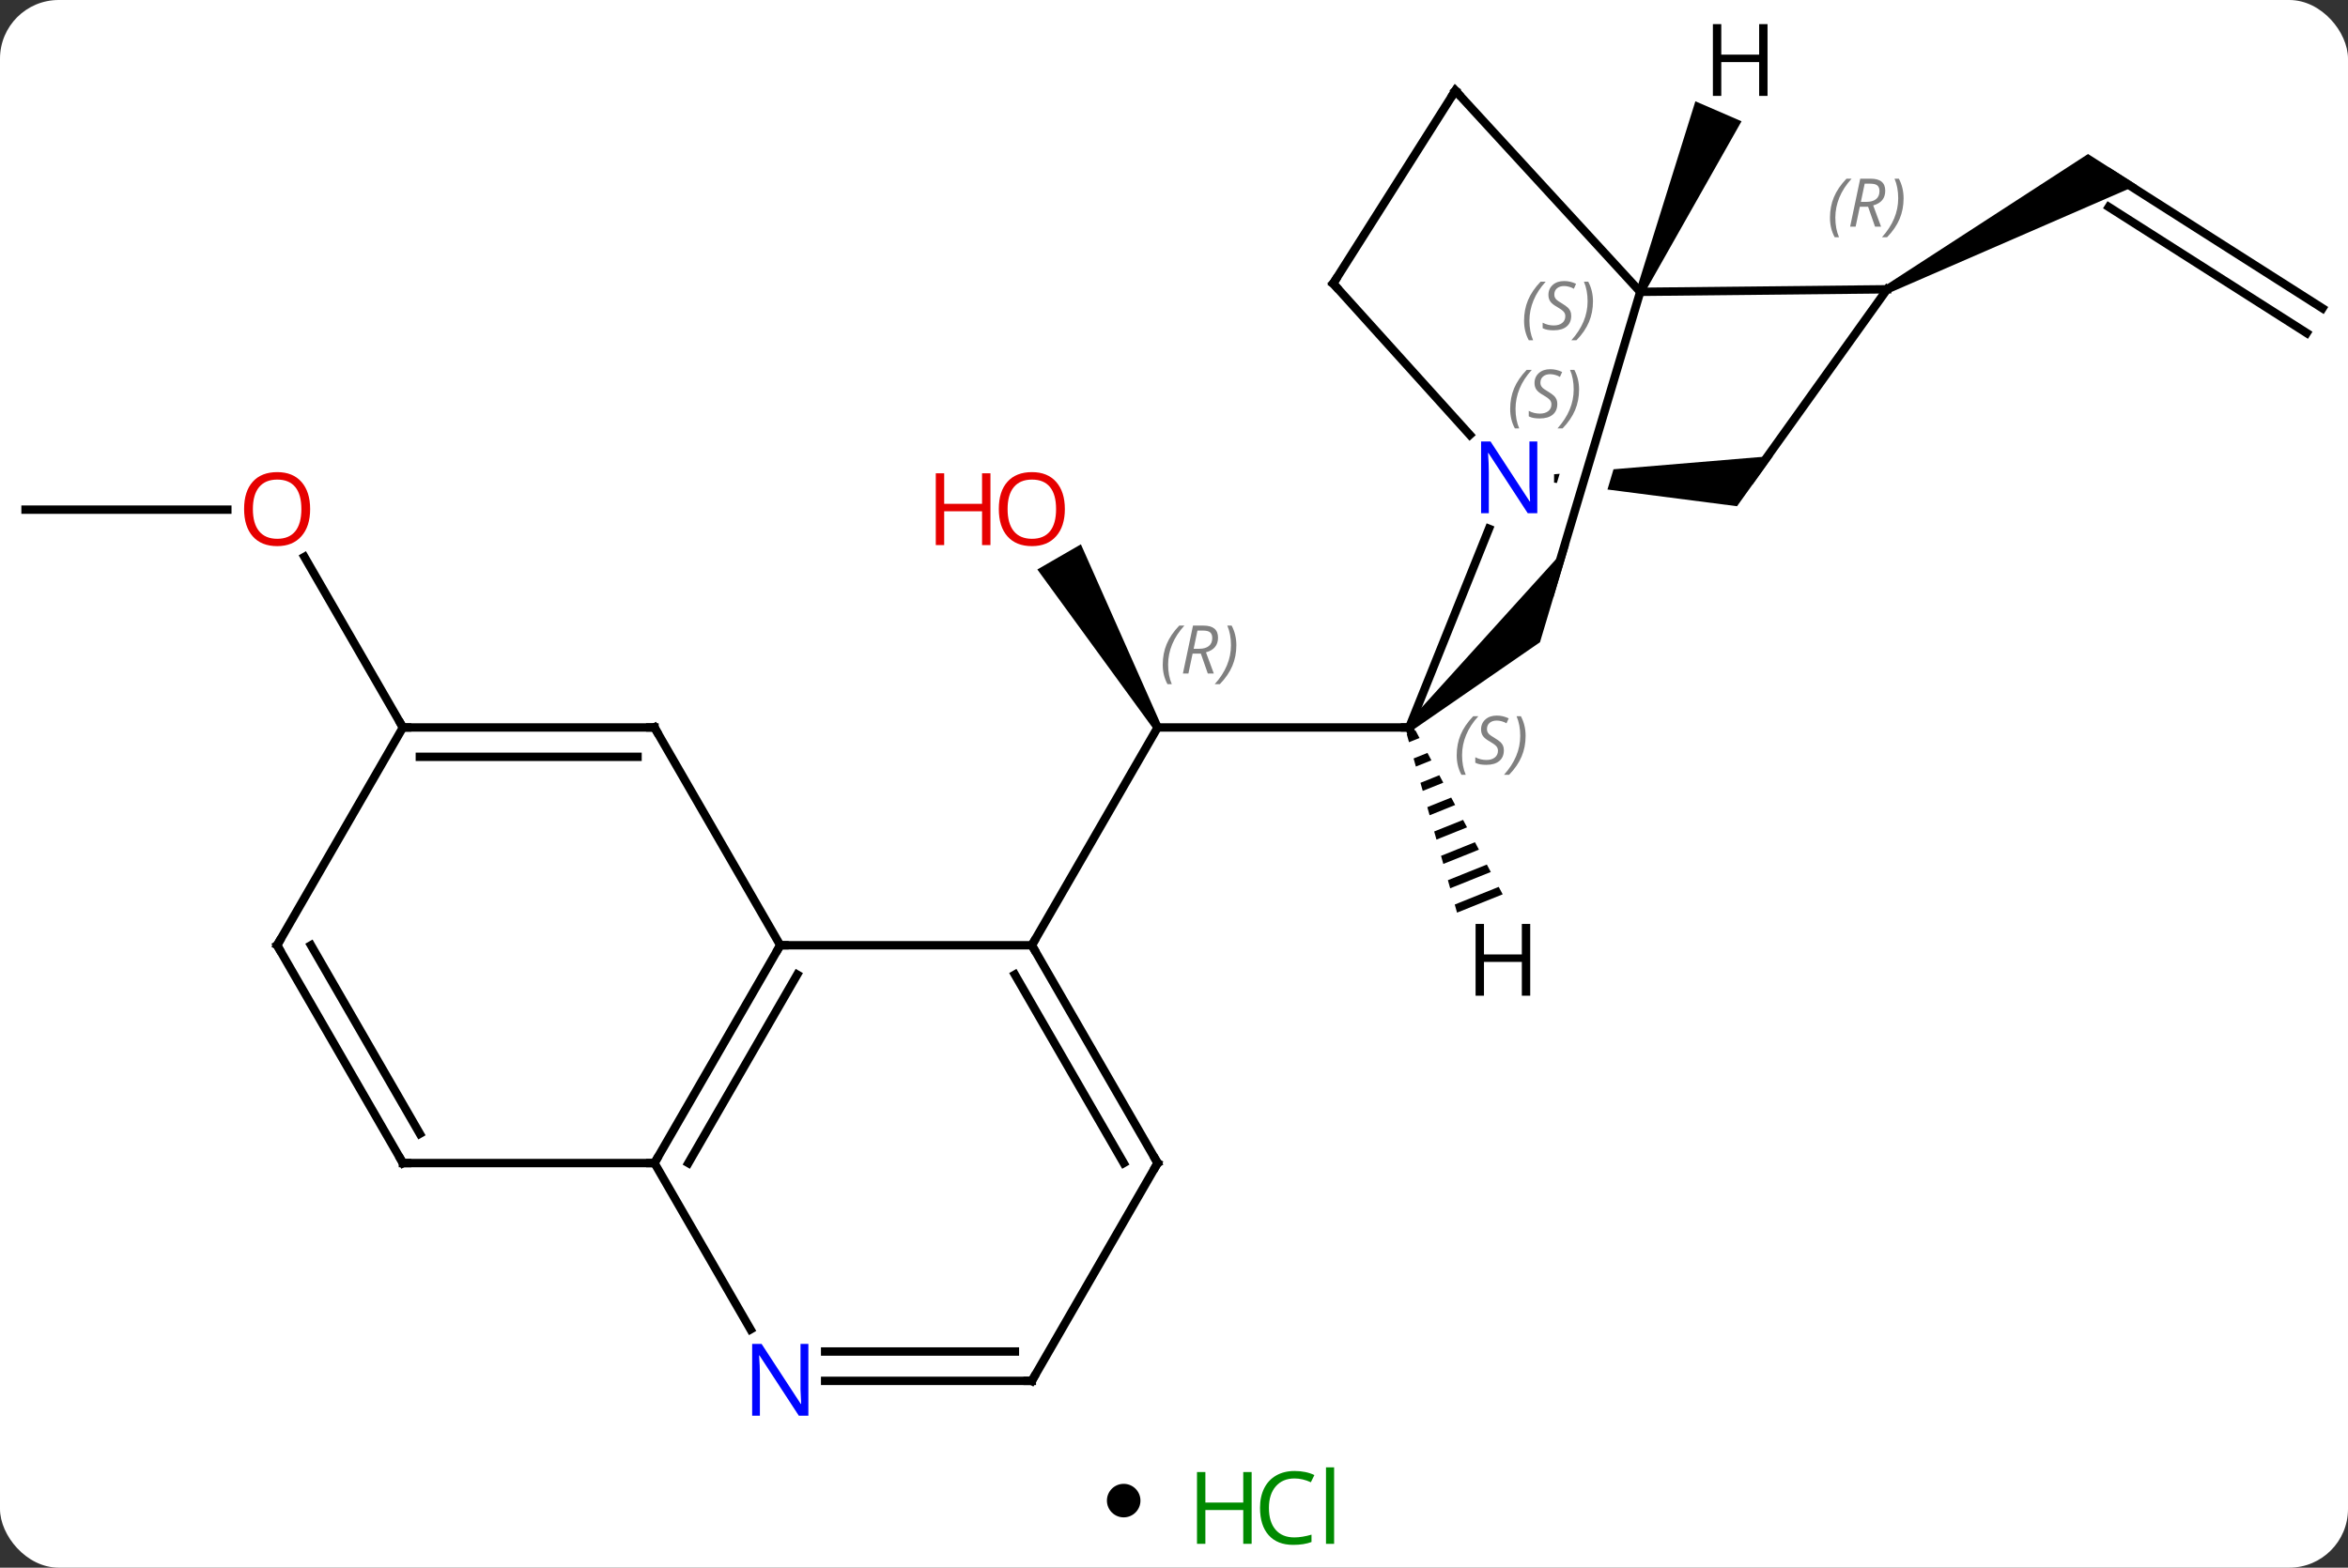 <svg width="280" viewBox="0 0 280 187" style="fill-opacity:1; color-rendering:auto; color-interpolation:auto; text-rendering:auto; stroke:black; stroke-linecap:square; stroke-miterlimit:10; shape-rendering:auto; stroke-opacity:1; fill:black; stroke-dasharray:none; font-weight:normal; stroke-width:1; font-family:'Open Sans'; font-style:normal; stroke-linejoin:miter; font-size:12; stroke-dashoffset:0; image-rendering:auto;" height="187" class="cas-substance-image" xmlns:xlink="http://www.w3.org/1999/xlink" xmlns="http://www.w3.org/2000/svg"><rect x="0" y="0" width="280" height="187" fill="#333333" stroke="none"/><svg class="cas-substance-single-component"><rect y="0" x="0" width="280" stroke="none" ry="7" rx="7" height="187" fill="white" class="cas-substance-group"/><svg y="0" x="0" width="280" viewBox="0 0 280 172" style="fill:black;" height="172" class="cas-substance-single-component-image"><svg><g><clipPath id="clipPath_c24b6713851d4c1a811b4f0095e4a91a1" clipPathUnits="userSpaceOnUse"><path d="M36.243 -48.939 L36.201 -8.939 L72.609 -8.901 L72.651 -48.901 L58.051 -48.916 L58.051 -48.916 L46.703 -10.897 L40.954 -12.613 L51.792 -48.923 L51.792 -48.923 L36.243 -48.939 Z"/></clipPath><g transform="translate(140,86)" style="text-rendering:geometricPrecision; color-rendering:optimizeQuality; color-interpolation:linearRGB; stroke-linecap:butt; image-rendering:optimizeQuality;"><path style="stroke:none;" d="M-1.52 0.527 L-2.386 1.027 L-16.297 -18.07 L-11.101 -21.07 Z"/><line y2="26.757" y1="0.777" x2="-16.953" x1="-1.953" style="fill:none;"/><line y2="0.777" y1="0.777" x2="28.047" x1="-1.953" style="fill:none;"/><line y2="-25.206" y1="-25.206" x2="-136.953" x1="-112.891" style="fill:none;"/><line y2="0.777" y1="-19.57" x2="-91.953" x1="-103.699" style="fill:none;"/><line y2="-49.227" y1="-65.346" x2="136.953" x1="111.651" style="fill:none;"/><line y2="-46.275" y1="-61.308" x2="135.072" x1="111.475" style="fill:none;"/><path style="stroke:none;" d="M85.272 -51.048 L84.81 -51.935 L108.998 -67.629 L114.841 -63.907 Z"/><line y2="26.757" y1="26.757" x2="-16.953" x1="-46.953" style="fill:none;"/><line y2="52.737" y1="26.757" x2="-61.953" x1="-46.953" style="fill:none;"/><line y2="52.737" y1="30.257" x2="-57.911" x1="-44.932" style="fill:none;"/><line y2="0.777" y1="26.757" x2="-61.953" x1="-46.953" style="fill:none;"/><line y2="52.737" y1="26.757" x2="-1.953" x1="-16.953" style="fill:none;"/><line y2="52.737" y1="30.257" x2="-5.995" x1="-18.974" style="fill:none;"/><line y2="52.737" y1="52.737" x2="-91.953" x1="-61.953" style="fill:none;"/><line y2="72.579" y1="52.737" x2="-50.497" x1="-61.953" style="fill:none;"/><line y2="0.777" y1="0.777" x2="-91.953" x1="-61.953" style="fill:none;"/><line y2="4.277" y1="4.277" x2="-89.932" x1="-63.974" style="fill:none;"/><line y2="78.717" y1="52.737" x2="-16.953" x1="-1.953" style="fill:none;"/><line y2="26.757" y1="52.737" x2="-106.953" x1="-91.953" style="fill:none;"/><line y2="26.757" y1="49.237" x2="-102.912" x1="-89.932" style="fill:none;"/><line y2="78.717" y1="78.717" x2="-16.953" x1="-41.601" style="fill:none;"/><line y2="75.217" y1="75.217" x2="-18.974" x1="-41.601" style="fill:none;"/><line y2="26.757" y1="0.777" x2="-106.953" x1="-91.953" style="fill:none;"/><line y2="-22.923" y1="0.777" x2="37.559" x1="28.047" style="fill:none;"/><path style="stroke:none;" d="M28.393 1.138 L27.701 0.416 L47.115 -21.017 L43.645 -9.393 Z"/><path style="clip-path:url(#clipPath_c24b6713851d4c1a811b4f0095e4a91a1); stroke:none;" d="M45.323 -28.429 L45.324 -29.429 L71.431 -31.612 L67.142 -25.616 Z"/><line y2="-52.179" y1="-34.131" x2="18.984" x1="35.28" style="fill:none;"/><line y2="-51.189" y1="-15.348" x2="55.599" x1="44.901" style="fill:none;"/><line y2="-51.492" y1="-28.905" x2="85.041" x1="68.88" style="fill:none;"/><line y2="-75.186" y1="-52.179" x2="33.555" x1="18.984" style="fill:none;"/><line y2="-51.492" y1="-51.189" x2="85.041" x1="55.599" style="fill:none;"/><line y2="-75.186" y1="-51.189" x2="33.555" x1="55.599" style="fill:none;"/><path style="stroke:none;" d="M28.806 1.146 L27.754 1.569 L28.026 2.537 L29.279 2.034 L28.806 1.146 ZM30.223 3.81 L28.572 4.473 L28.572 4.473 L28.844 5.441 L28.844 5.441 L30.695 4.697 L30.223 3.81 ZM31.64 6.473 L29.39 7.377 L29.663 8.345 L29.663 8.345 L32.112 7.361 L32.112 7.361 L31.64 6.473 ZM33.056 9.137 L30.208 10.281 L30.208 10.281 L30.481 11.249 L30.481 11.249 L33.529 10.025 L33.056 9.137 ZM34.473 11.8 L31.026 13.185 L31.026 13.185 L31.299 14.153 L31.299 14.153 L34.945 12.688 L34.473 11.8 ZM35.89 14.464 L31.844 16.089 L32.117 17.057 L32.117 17.057 L36.362 15.352 L35.89 14.464 ZM37.307 17.128 L32.662 18.993 L32.935 19.961 L32.935 19.961 L37.779 18.015 L37.779 18.015 L37.307 17.128 ZM38.723 19.791 L33.48 21.897 L33.753 22.865 L39.196 20.679 L39.196 20.679 L38.723 19.791 Z"/><path style="stroke:none;" d="M56.058 -50.99 L55.14 -51.388 L62.173 -73.918 L67.679 -71.533 Z"/></g><g transform="translate(140,86)" style="font-size:8.4px; fill:gray; text-rendering:geometricPrecision; image-rendering:optimizeQuality; color-rendering:optimizeQuality; font-family:'Open Sans'; font-style:italic; stroke:gray; color-interpolation:linearRGB;"><path style="stroke:none;" d="M-1.342 -6.719 Q-1.342 -8.047 -0.873 -9.172 Q-0.404 -10.297 0.627 -11.376 L1.236 -11.376 Q0.268 -10.313 -0.217 -9.141 Q-0.701 -7.969 -0.701 -6.735 Q-0.701 -5.407 -0.264 -4.391 L-0.779 -4.391 Q-1.342 -5.422 -1.342 -6.719 ZM2.218 -8.032 L1.718 -5.657 L1.062 -5.657 L2.265 -11.376 L3.515 -11.376 Q5.25 -11.376 5.25 -9.938 Q5.25 -8.579 3.812 -8.188 L4.75 -5.657 L4.031 -5.657 L3.203 -8.032 L2.218 -8.032 ZM2.796 -10.782 Q2.406 -8.86 2.343 -8.61 L3 -8.61 Q3.75 -8.61 4.156 -8.938 Q4.562 -9.266 4.562 -9.891 Q4.562 -10.36 4.304 -10.571 Q4.046 -10.782 3.453 -10.782 L2.796 -10.782 ZM7.436 -9.032 Q7.436 -7.704 6.959 -6.571 Q6.482 -5.438 5.467 -4.391 L4.857 -4.391 Q6.795 -6.547 6.795 -9.032 Q6.795 -10.36 6.357 -11.376 L6.873 -11.376 Q7.436 -10.313 7.436 -9.032 Z"/></g><g transform="translate(140,86)" style="fill:rgb(230,0,0); text-rendering:geometricPrecision; color-rendering:optimizeQuality; image-rendering:optimizeQuality; font-family:'Open Sans'; stroke:rgb(230,0,0); color-interpolation:linearRGB;"><path style="stroke:none;" d="M-13.015 -25.276 Q-13.015 -23.214 -14.055 -22.034 Q-15.094 -20.854 -16.937 -20.854 Q-18.828 -20.854 -19.859 -22.018 Q-20.89 -23.183 -20.89 -25.292 Q-20.89 -27.386 -19.859 -28.534 Q-18.828 -29.683 -16.937 -29.683 Q-15.078 -29.683 -14.047 -28.511 Q-13.015 -27.339 -13.015 -25.276 ZM-19.844 -25.276 Q-19.844 -23.542 -19.101 -22.636 Q-18.359 -21.729 -16.937 -21.729 Q-15.515 -21.729 -14.789 -22.628 Q-14.062 -23.526 -14.062 -25.276 Q-14.062 -27.011 -14.789 -27.901 Q-15.515 -28.792 -16.937 -28.792 Q-18.359 -28.792 -19.101 -27.893 Q-19.844 -26.995 -19.844 -25.276 Z"/><path style="stroke:none;" d="M-21.89 -20.979 L-22.89 -20.979 L-22.89 -25.011 L-27.406 -25.011 L-27.406 -20.979 L-28.406 -20.979 L-28.406 -29.542 L-27.406 -29.542 L-27.406 -25.901 L-22.89 -25.901 L-22.89 -29.542 L-21.89 -29.542 L-21.89 -20.979 Z"/><path style="stroke:none;" d="M-103.016 -25.276 Q-103.016 -23.214 -104.055 -22.034 Q-105.094 -20.854 -106.937 -20.854 Q-108.828 -20.854 -109.859 -22.018 Q-110.891 -23.183 -110.891 -25.292 Q-110.891 -27.386 -109.859 -28.534 Q-108.828 -29.683 -106.937 -29.683 Q-105.078 -29.683 -104.047 -28.511 Q-103.016 -27.339 -103.016 -25.276 ZM-109.844 -25.276 Q-109.844 -23.542 -109.101 -22.636 Q-108.359 -21.729 -106.937 -21.729 Q-105.516 -21.729 -104.789 -22.628 Q-104.062 -23.526 -104.062 -25.276 Q-104.062 -27.011 -104.789 -27.901 Q-105.516 -28.792 -106.937 -28.792 Q-108.359 -28.792 -109.101 -27.893 Q-109.844 -26.995 -109.844 -25.276 Z"/></g><g transform="translate(140,86)" style="stroke-linecap:butt; text-rendering:geometricPrecision; color-rendering:optimizeQuality; image-rendering:optimizeQuality; font-family:'Open Sans'; color-interpolation:linearRGB; stroke-miterlimit:5;"><path style="fill:none;" d="M-47.203 27.19 L-46.953 26.757 L-46.453 26.757"/><path style="fill:none;" d="M-16.703 27.19 L-16.953 26.757 L-16.703 26.324"/><path style="fill:none;" d="M-61.703 52.304 L-61.953 52.737 L-62.453 52.737"/><path style="fill:none;" d="M-61.703 1.21 L-61.953 0.777 L-62.453 0.777"/><path style="fill:none;" d="M-2.203 52.304 L-1.953 52.737 L-2.203 53.17"/><path style="fill:none;" d="M-91.453 52.737 L-91.953 52.737 L-92.203 52.304"/><path style="fill:rgb(0,5,255); stroke:none;" d="M-43.601 82.873 L-44.742 82.873 L-49.43 75.686 L-49.476 75.686 Q-49.383 76.951 -49.383 77.998 L-49.383 82.873 L-50.305 82.873 L-50.305 74.311 L-49.18 74.311 L-44.508 81.467 L-44.461 81.467 Q-44.461 81.311 -44.508 80.451 Q-44.555 79.592 -44.539 79.217 L-44.539 74.311 L-43.601 74.311 L-43.601 82.873 Z"/><path style="fill:none;" d="M-91.453 0.777 L-91.953 0.777 L-92.203 0.344"/><path style="fill:none;" d="M-16.703 78.284 L-16.953 78.717 L-17.453 78.717"/><path style="fill:none;" d="M-106.703 27.19 L-106.953 26.757 L-106.703 26.324"/><path style="fill:none;" d="M28.233 1.241 L28.047 0.777 L27.547 0.777"/></g><g transform="translate(140,86)" style="stroke-linecap:butt; font-size:8.4px; fill:gray; text-rendering:geometricPrecision; image-rendering:optimizeQuality; color-rendering:optimizeQuality; font-family:'Open Sans'; font-style:italic; stroke:gray; color-interpolation:linearRGB; stroke-miterlimit:5;"><path style="stroke:none;" d="M33.713 4.093 Q33.713 2.765 34.181 1.64 Q34.65 0.515 35.681 -0.563 L36.291 -0.563 Q35.322 0.499 34.838 1.671 Q34.353 2.843 34.353 4.077 Q34.353 5.405 34.791 6.421 L34.275 6.421 Q33.713 5.39 33.713 4.093 ZM39.335 3.499 Q39.335 4.327 38.788 4.78 Q38.242 5.234 37.242 5.234 Q36.835 5.234 36.523 5.179 Q36.21 5.124 35.929 4.984 L35.929 4.327 Q36.554 4.655 37.257 4.655 Q37.882 4.655 38.257 4.359 Q38.632 4.062 38.632 3.546 Q38.632 3.234 38.429 3.007 Q38.226 2.78 37.663 2.452 Q37.07 2.124 36.843 1.796 Q36.617 1.468 36.617 1.015 Q36.617 0.281 37.132 -0.18 Q37.648 -0.641 38.492 -0.641 Q38.867 -0.641 39.203 -0.563 Q39.538 -0.485 39.913 -0.313 L39.648 0.281 Q39.398 0.124 39.078 0.038 Q38.757 -0.048 38.492 -0.048 Q37.96 -0.048 37.64 0.226 Q37.32 0.499 37.32 0.968 Q37.32 1.171 37.39 1.32 Q37.46 1.468 37.601 1.601 Q37.742 1.734 38.163 1.984 Q38.726 2.327 38.929 2.523 Q39.132 2.718 39.234 2.952 Q39.335 3.187 39.335 3.499 ZM41.93 1.78 Q41.93 3.109 41.453 4.241 Q40.977 5.374 39.961 6.421 L39.352 6.421 Q41.289 4.265 41.289 1.78 Q41.289 0.452 40.852 -0.563 L41.367 -0.563 Q41.93 0.499 41.93 1.78 Z"/></g><g transform="translate(140,86)" style="stroke-linecap:butt; fill:rgb(0,5,255); text-rendering:geometricPrecision; color-rendering:optimizeQuality; image-rendering:optimizeQuality; font-family:'Open Sans'; stroke:rgb(0,5,255); color-interpolation:linearRGB; stroke-miterlimit:5;"><path style="stroke:none;" d="M43.324 -24.779 L42.183 -24.779 L37.495 -31.966 L37.449 -31.966 Q37.542 -30.701 37.542 -29.654 L37.542 -24.779 L36.62 -24.779 L36.62 -33.341 L37.745 -33.341 L42.417 -26.185 L42.464 -26.185 Q42.464 -26.341 42.417 -27.201 Q42.37 -28.06 42.386 -28.435 L42.386 -33.341 L43.324 -33.341 L43.324 -24.779 Z"/></g><g transform="translate(140,86)" style="stroke-linecap:butt; font-size:8.4px; fill:gray; text-rendering:geometricPrecision; image-rendering:optimizeQuality; color-rendering:optimizeQuality; font-family:'Open Sans'; font-style:italic; stroke:gray; color-interpolation:linearRGB; stroke-miterlimit:5;"><path style="stroke:none;" d="M40.088 -37.224 Q40.088 -38.552 40.556 -39.677 Q41.025 -40.802 42.056 -41.88 L42.666 -41.88 Q41.697 -40.818 41.213 -39.646 Q40.728 -38.474 40.728 -37.24 Q40.728 -35.912 41.166 -34.896 L40.65 -34.896 Q40.088 -35.927 40.088 -37.224 ZM45.71 -37.818 Q45.71 -36.99 45.163 -36.537 Q44.617 -36.084 43.617 -36.084 Q43.21 -36.084 42.898 -36.138 Q42.585 -36.193 42.304 -36.334 L42.304 -36.99 Q42.929 -36.662 43.632 -36.662 Q44.257 -36.662 44.632 -36.959 Q45.007 -37.255 45.007 -37.771 Q45.007 -38.084 44.804 -38.31 Q44.601 -38.537 44.038 -38.865 Q43.445 -39.193 43.218 -39.521 Q42.992 -39.849 42.992 -40.302 Q42.992 -41.037 43.507 -41.498 Q44.023 -41.959 44.867 -41.959 Q45.242 -41.959 45.577 -41.88 Q45.913 -41.802 46.288 -41.63 L46.023 -41.037 Q45.773 -41.193 45.452 -41.279 Q45.132 -41.365 44.867 -41.365 Q44.335 -41.365 44.015 -41.091 Q43.695 -40.818 43.695 -40.349 Q43.695 -40.146 43.765 -39.998 Q43.835 -39.849 43.976 -39.716 Q44.117 -39.584 44.538 -39.334 Q45.101 -38.99 45.304 -38.794 Q45.507 -38.599 45.609 -38.365 Q45.71 -38.13 45.71 -37.818 ZM48.305 -39.537 Q48.305 -38.209 47.828 -37.076 Q47.352 -35.943 46.336 -34.896 L45.727 -34.896 Q47.664 -37.052 47.664 -39.537 Q47.664 -40.865 47.227 -41.88 L47.742 -41.88 Q48.305 -40.818 48.305 -39.537 Z"/><path style="fill:none; stroke:black;" d="M19.319 -51.808 L18.984 -52.179 L19.252 -52.601"/><path style="stroke:none;" d="M41.746 -47.74 Q41.746 -49.069 42.215 -50.194 Q42.683 -51.319 43.715 -52.397 L44.324 -52.397 Q43.355 -51.334 42.871 -50.162 Q42.386 -48.99 42.386 -47.756 Q42.386 -46.428 42.824 -45.412 L42.308 -45.412 Q41.746 -46.444 41.746 -47.74 ZM47.368 -48.334 Q47.368 -47.506 46.822 -47.053 Q46.275 -46.6 45.275 -46.6 Q44.868 -46.6 44.556 -46.655 Q44.243 -46.709 43.962 -46.85 L43.962 -47.506 Q44.587 -47.178 45.29 -47.178 Q45.915 -47.178 46.29 -47.475 Q46.665 -47.772 46.665 -48.287 Q46.665 -48.6 46.462 -48.826 Q46.259 -49.053 45.697 -49.381 Q45.103 -49.709 44.876 -50.037 Q44.65 -50.365 44.65 -50.819 Q44.65 -51.553 45.165 -52.014 Q45.681 -52.475 46.525 -52.475 Q46.9 -52.475 47.236 -52.397 Q47.572 -52.319 47.947 -52.147 L47.681 -51.553 Q47.431 -51.709 47.111 -51.795 Q46.79 -51.881 46.525 -51.881 Q45.993 -51.881 45.673 -51.608 Q45.353 -51.334 45.353 -50.865 Q45.353 -50.662 45.423 -50.514 Q45.493 -50.365 45.634 -50.233 Q45.775 -50.1 46.197 -49.85 Q46.759 -49.506 46.962 -49.311 Q47.165 -49.115 47.267 -48.881 Q47.368 -48.647 47.368 -48.334 ZM49.963 -50.053 Q49.963 -48.725 49.486 -47.592 Q49.01 -46.459 47.994 -45.412 L47.385 -45.412 Q49.322 -47.569 49.322 -50.053 Q49.322 -51.381 48.885 -52.397 L49.4 -52.397 Q49.963 -51.334 49.963 -50.053 Z"/><path style="stroke:none;" d="M78.225 -60.029 Q78.225 -61.357 78.694 -62.482 Q79.163 -63.607 80.194 -64.685 L80.803 -64.685 Q79.835 -63.623 79.35 -62.451 Q78.866 -61.279 78.866 -60.045 Q78.866 -58.716 79.303 -57.701 L78.788 -57.701 Q78.225 -58.732 78.225 -60.029 ZM81.785 -61.341 L81.285 -58.966 L80.629 -58.966 L81.832 -64.685 L83.082 -64.685 Q84.817 -64.685 84.817 -63.248 Q84.817 -61.888 83.379 -61.498 L84.317 -58.966 L83.598 -58.966 L82.77 -61.341 L81.785 -61.341 ZM82.364 -64.091 Q81.973 -62.17 81.91 -61.92 L82.567 -61.92 Q83.317 -61.92 83.723 -62.248 Q84.129 -62.576 84.129 -63.201 Q84.129 -63.67 83.871 -63.88 Q83.614 -64.091 83.02 -64.091 L82.364 -64.091 ZM87.003 -62.341 Q87.003 -61.013 86.526 -59.88 Q86.049 -58.748 85.034 -57.701 L84.424 -57.701 Q86.362 -59.857 86.362 -62.341 Q86.362 -63.67 85.924 -64.685 L86.44 -64.685 Q87.003 -63.623 87.003 -62.341 Z"/><path style="fill:none; stroke:black;" d="M33.288 -74.764 L33.555 -75.186 L33.893 -74.818"/></g><g transform="translate(140,86)" style="stroke-linecap:butt; text-rendering:geometricPrecision; color-rendering:optimizeQuality; image-rendering:optimizeQuality; font-family:'Open Sans'; color-interpolation:linearRGB; stroke-miterlimit:5;"><path style="stroke:none;" d="M42.48 32.773 L41.48 32.773 L41.48 28.742 L36.964 28.742 L36.964 32.773 L35.964 32.773 L35.964 24.211 L36.964 24.211 L36.964 27.851 L41.48 27.851 L41.48 24.211 L42.48 24.211 L42.48 32.773 Z"/><path style="stroke:none;" d="M70.779 -74.561 L69.779 -74.561 L69.779 -78.592 L65.263 -78.592 L65.263 -74.561 L64.263 -74.561 L64.263 -83.123 L65.263 -83.123 L65.263 -79.483 L69.779 -79.483 L69.779 -83.123 L70.779 -83.123 L70.779 -74.561 Z"/></g></g></svg></svg><svg y="172" x="132" class="cas-substance-saf"><svg y="5" x="0" width="4" style="fill:black;" height="4" class="cas-substance-saf-dot"><circle stroke="none" r="2" fill="black" cy="2" cx="2"/></svg><svg y="0" x="8" width="22" style="fill:black;" height="15" class="cas-substance-saf-image"><svg><g><g transform="translate(6,8)" style="fill:rgb(0,138,0); text-rendering:geometricPrecision; color-rendering:optimizeQuality; image-rendering:optimizeQuality; font-family:'Open Sans'; stroke:rgb(0,138,0); color-interpolation:linearRGB;"><path style="stroke:none;" d="M3.258 4.156 L2.258 4.156 L2.258 0.125 L-2.258 0.125 L-2.258 4.156 L-3.258 4.156 L-3.258 -4.406 L-2.258 -4.406 L-2.258 -0.766 L2.258 -0.766 L2.258 -4.406 L3.258 -4.406 L3.258 4.156 Z"/><path style="stroke:none;" d="M8.367 -3.641 Q6.961 -3.641 6.141 -2.703 Q5.32 -1.766 5.32 -0.125 Q5.32 1.547 6.109 2.469 Q6.898 3.391 8.352 3.391 Q9.258 3.391 10.398 3.062 L10.398 3.938 Q9.508 4.281 8.211 4.281 Q6.32 4.281 5.289 3.125 Q4.258 1.969 4.258 -0.141 Q4.258 -1.469 4.75 -2.461 Q5.242 -3.453 6.18 -3.992 Q7.117 -4.531 8.383 -4.531 Q9.727 -4.531 10.742 -4.047 L10.32 -3.188 Q9.336 -3.641 8.367 -3.641 ZM13.094 4.156 L12.125 4.156 L12.125 -4.969 L13.094 -4.969 L13.094 4.156 Z"/></g></g></svg></svg></svg></svg></svg>